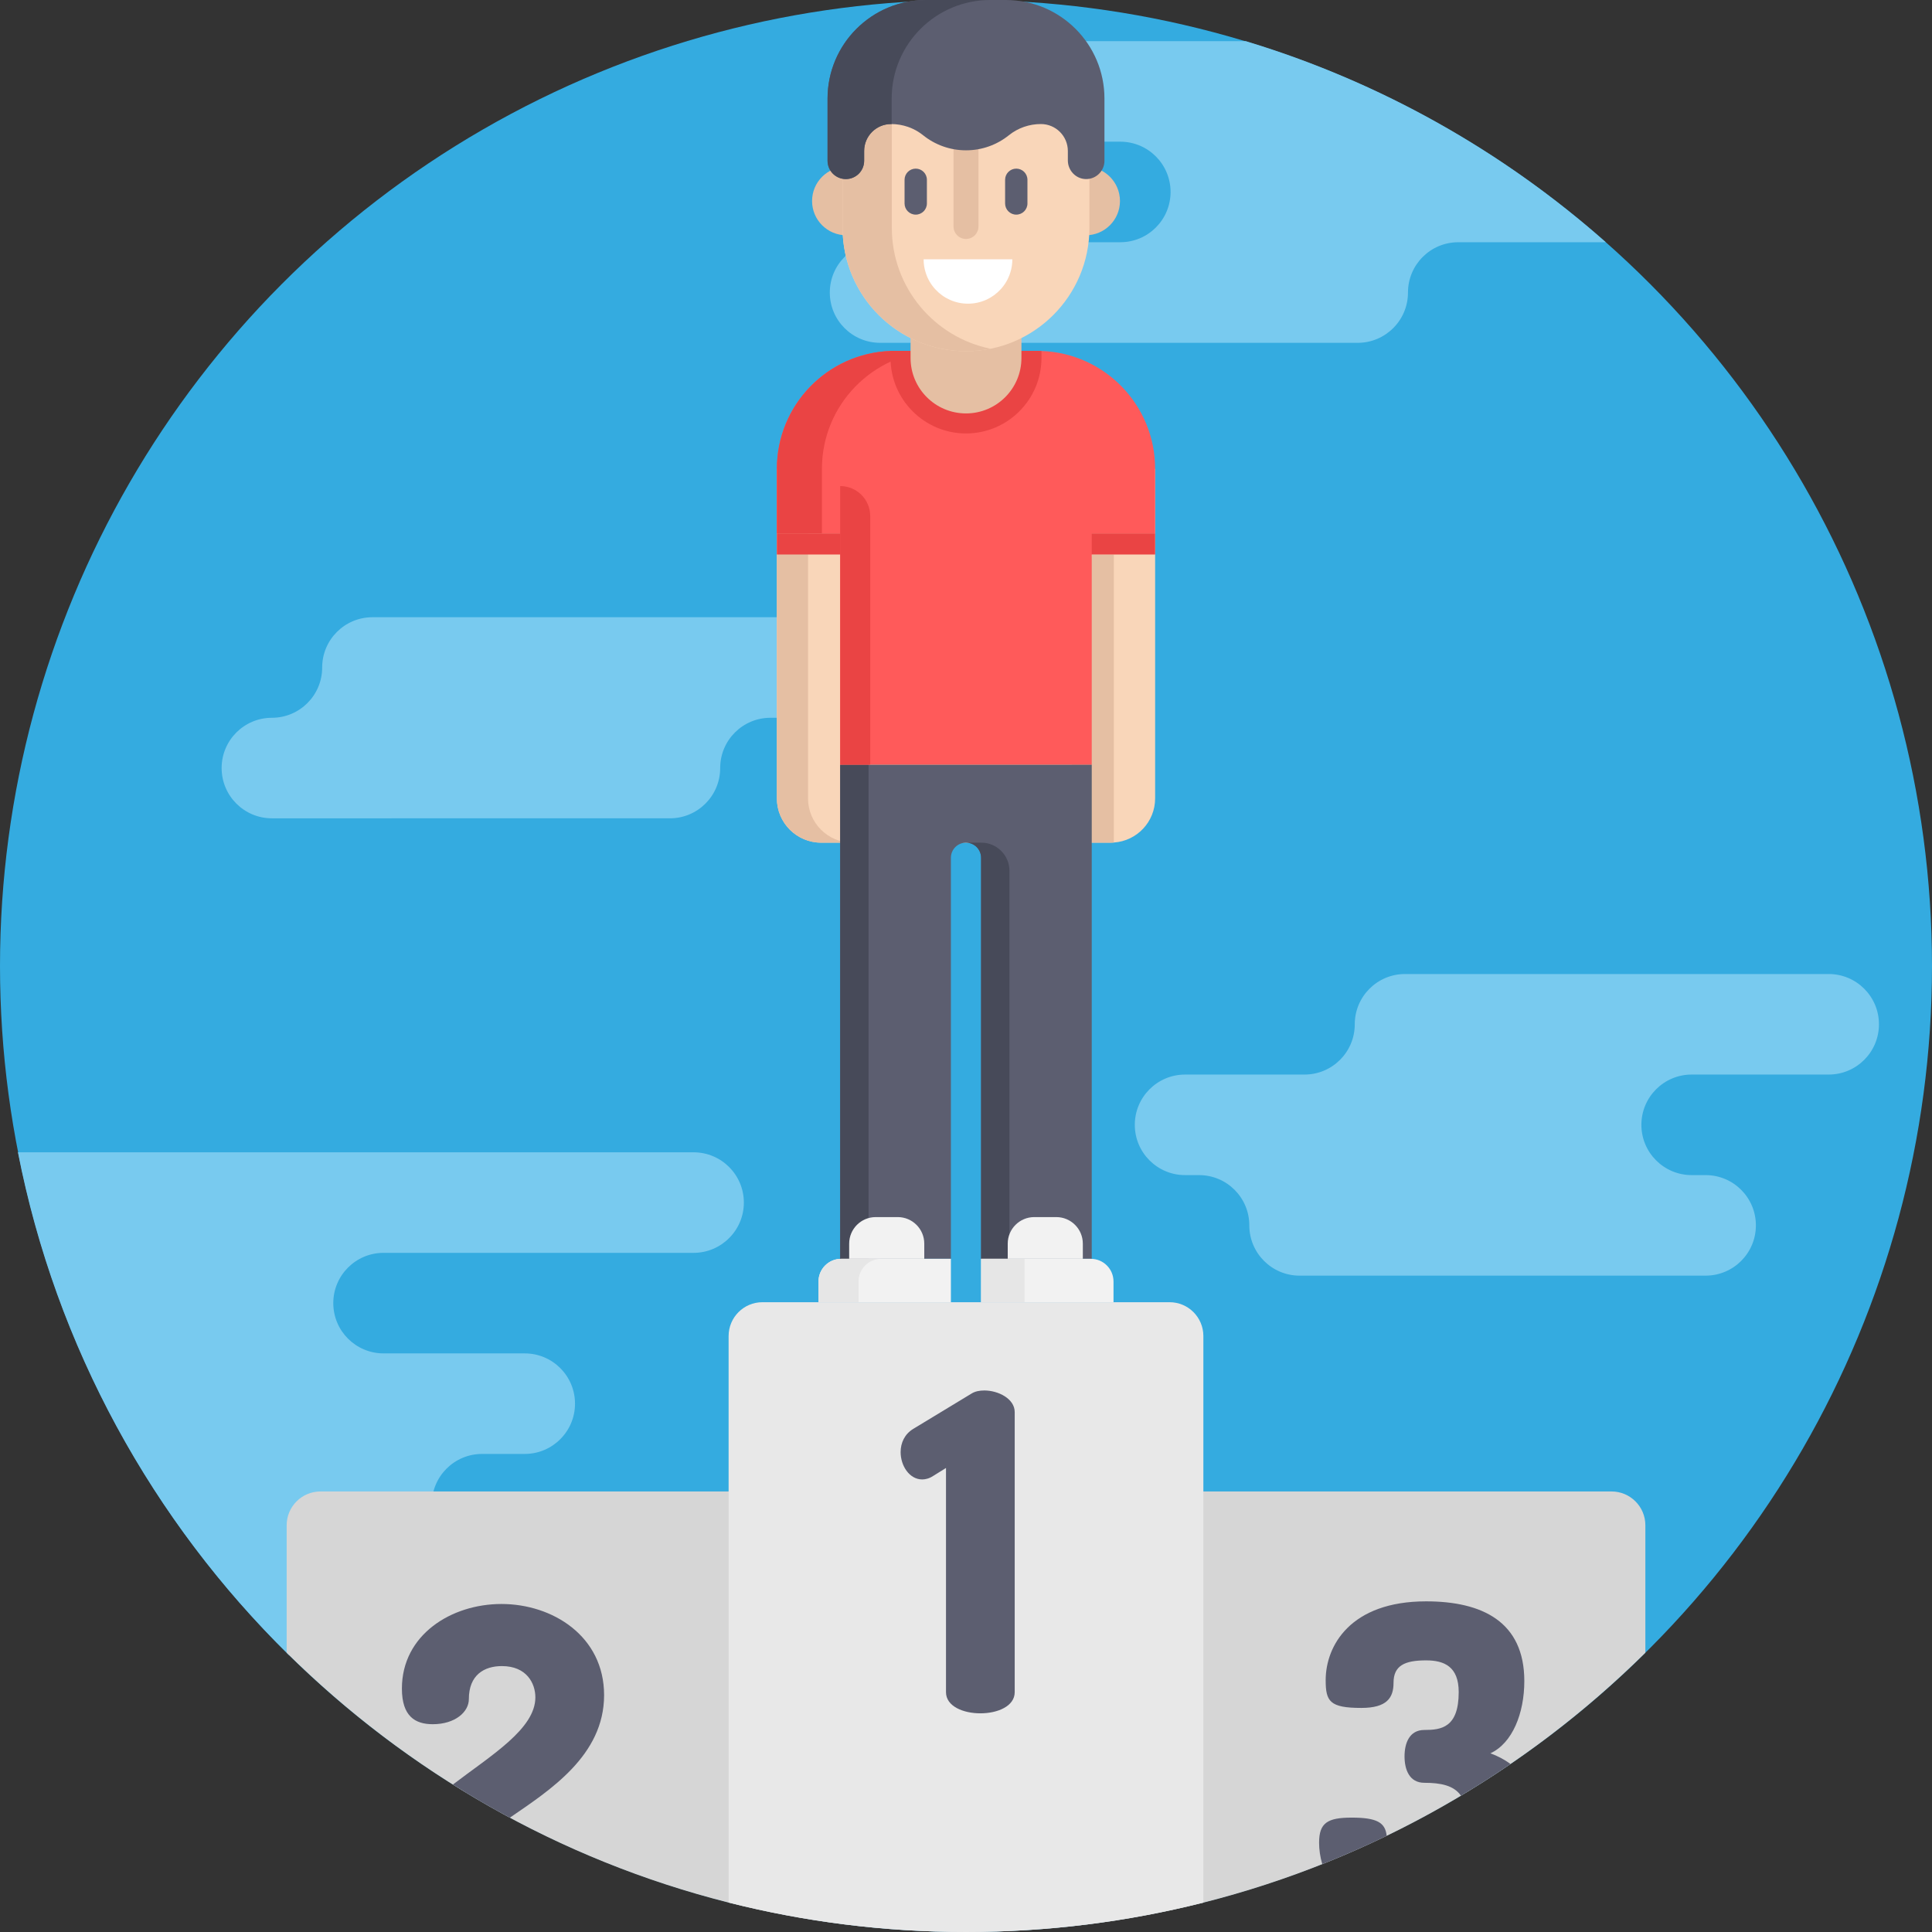 <?xml version="1.0" encoding="iso-8859-1"?>
<!-- Generator: Adobe Illustrator 19.0.0, SVG Export Plug-In . SVG Version: 6.00 Build 0)  -->
<svg version="1.1" id="Capa_1" xmlns="http://www.w3.org/2000/svg" xmlns:xlink="http://www.w3.org/1999/xlink" x="0px" y="0px"
	 viewBox="0 0 512 512" style="enable-background:new 0 0 512 512;" xml:space="preserve">
<rect x="0" y="0" width="512" height="512" fill="#333333" stroke="none"/>
<circle style="fill:#34ABE0;" cx="256" cy="256" r="256"/>
<g>
	<path style="fill:#78CAEF;" d="M4.751,305.37c10.094,51.66,35.725,97.761,71.826,133.235h91.679c3.678,0,7.011-1.494,9.415-3.908
		c2.414-2.414,3.908-5.736,3.908-9.425c0-7.356-5.966-13.322-13.322-13.322h-40.5c-3.678,0-7.011-1.484-9.415-3.897
		c-2.414-2.414-3.908-5.736-3.908-9.425c0-7.356,5.966-13.322,13.322-13.322h11.306c3.678,0,7.011-1.494,9.415-3.908
		c2.414-2.403,3.908-5.736,3.908-9.415c0-7.356-5.966-13.322-13.322-13.322h-37.418c-3.678,0-7.011-1.494-9.425-3.908
		c-2.403-2.403-3.897-5.736-3.897-9.415c0-7.356,5.966-13.322,13.322-13.322h82.16c3.678,0,7.011-1.494,9.415-3.908
		c2.414-2.403,3.908-5.736,3.908-9.415c0-7.356-5.966-13.322-13.322-13.322L4.751,305.37L4.751,305.37z"/>
	<path style="fill:#78CAEF;" d="M359.026,271.448L359.026,271.448c0-7.358,5.965-13.323,13.323-13.323h112.273
		c7.358,0,13.322,5.965,13.322,13.322l0,0c0,7.358-5.965,13.322-13.322,13.322h-36.316c-7.358,0-13.322,5.965-13.322,13.323l0,0
		c0,7.358,5.965,13.324,13.322,13.324h3.702c7.358,0,13.322,5.965,13.322,13.322l0,0c0,7.358-5.965,13.322-13.322,13.322H344.403
		c-7.358,0-13.323-5.965-13.323-13.322l0,0c0-7.358-5.965-13.322-13.322-13.322h-3.702c-7.358,0-13.322-5.965-13.322-13.324l0,0
		c0-7.358,5.965-13.323,13.322-13.323h31.648C353.061,284.77,359.026,278.806,359.026,271.448z"/>
	<path style="fill:#78CAEF;" d="M219.906,77.53c0,7.356,5.966,13.322,13.333,13.322h126.568c3.678,0,7.011-1.494,9.415-3.908
		c2.414-2.403,3.908-5.736,3.908-9.415c0-7.367,5.956-13.333,13.322-13.333h39.1c-27.251-24.106-59.674-42.496-95.399-53.29h-76.194
		c-3.678,0-7.011,1.494-9.415,3.897c-2.414,2.414-3.908,5.747-3.908,9.425c0,7.356,5.966,13.322,13.322,13.322h42.935
		c7.356,0,13.322,5.966,13.322,13.322c0,7.367-5.966,13.322-13.322,13.322h-63.655c-3.678,0-7.022,1.494-9.425,3.908
		C221.4,70.519,219.906,73.842,219.906,77.53z"/>
	<path style="fill:#78CAEF;" d="M85.379,176.896v-0.001c0-7.358,5.964-13.322,13.322-13.322h126.571
		c7.358,0,13.322,5.964,13.322,13.322v0.001c0,7.358-5.964,13.322-13.322,13.322h-21.094c-7.358,0-13.322,5.964-13.322,13.322v0.001
		c0,7.358-5.964,13.322-13.322,13.322H72.056c-7.358,0-13.322-5.964-13.322-13.322v-0.001c0-7.358,5.964-13.322,13.322-13.322l0,0
		C79.413,190.218,85.379,184.254,85.379,176.896z"/>
</g>
<path style="fill:#F9D6B9;" d="M306.122,124.238v87.337c0,6.219-4.83,11.305-10.942,11.703c-0.265,0.026-0.531,0.036-0.796,0.036
	h-76.767c-6.485,0-11.738-5.255-11.738-11.738v-87.337H306.122z"/>
<g>
	<path style="fill:#E5BFA3;" d="M295.179,146.946v76.333c-0.265,0.026-0.531,0.036-0.796,0.036h-12.305l7.245-76.368
		L295.179,146.946L295.179,146.946z"/>
	<path style="fill:#E5BFA3;" d="M214.134,211.579v-87.338h-8.257v87.338c0,6.483,5.255,11.738,11.738,11.738h8.257
		C219.389,223.317,214.134,218.062,214.134,211.579z"/>
</g>
<rect x="205.876" y="141.343" style="fill:#EA4444;" width="100.248" height="5.603"/>
<g>
	<path style="fill:#FF5A5A;" d="M306.122,124.238v17.108H205.878v-17.108c0-16.878,13.384-30.634,30.121-31.227
		c0.372-0.018,0.752-0.026,1.133-0.026h37.738c0.38,0,0.761,0.008,1.133,0.026C292.738,93.604,306.122,107.36,306.122,124.238z"/>
	<path style="fill:#FF5A5A;" d="M289.323,111.199v91.477h-66.646v-91.477c0-8.359,5.635-15.41,13.322-17.542
		c1.557-0.442,3.193-0.672,4.892-0.672h30.218c1.698,0,3.335,0.23,4.892,0.672C283.689,95.789,289.323,102.839,289.323,111.199z"/>
</g>
<g>
	<path style="fill:#EA4444;" d="M247.942,93.012c0.372-0.018,0.752-0.026,1.133-0.026h-11.942c-0.38,0-0.761,0.008-1.133,0.026
		c-16.737,0.592-30.121,14.349-30.121,31.227v17.108h11.942v-17.108C217.82,107.36,231.205,93.604,247.942,93.012z"/>
	<path style="fill:#EA4444;" d="M276.001,93.012v1.858c0,11.031-8.97,20.001-20.001,20.001s-20.001-8.969-20.001-20.001v-1.858
		c0.372-0.018,0.752-0.026,1.133-0.026h37.738C275.249,92.984,275.629,92.994,276.001,93.012z"/>
</g>
<g>
	<path style="fill:#E5BFA3;" d="M270.691,79.087v15.782c0,8.114-6.578,14.691-14.691,14.691l0,0
		c-8.114,0-14.691-6.578-14.691-14.691V79.087H270.691z"/>
	<circle style="fill:#E5BFA3;" cx="224.287" cy="53.27" r="9.08"/>
	<circle style="fill:#E5BFA3;" cx="287.723" cy="53.27" r="9.08"/>
</g>
<path style="fill:#F9D6B9;" d="M288.712,27.349l-65.424-3.483V60.36c0,18.066,14.645,32.712,32.712,32.712l0,0
	c18.066,0,32.712-14.645,32.712-32.712v-33.01H288.712z"/>
<g>
	<path style="fill:#E5BFA3;" d="M256,63.324L256,63.324c-1.828,0-3.309-1.482-3.309-3.309V34.067h6.617v25.948
		C259.309,61.842,257.828,63.324,256,63.324z"/>
	<path style="fill:#E5BFA3;" d="M236.341,60.36V24.561l-13.053-0.695V60.36c0,18.066,14.645,32.712,32.712,32.712l0,0
		c2.235,0,4.417-0.226,6.526-0.653C247.588,89.394,236.341,76.191,236.341,60.36z"/>
</g>
<path style="fill:#5C5E70;" d="M292.692,26.127v16.479c0,1.34-0.542,2.553-1.42,3.429c-0.902,0.904-2.16,1.451-3.541,1.42
	c-2.652-0.06-4.74-2.296-4.74-4.948v-2.491c0-1.974-0.799-3.758-2.093-5.052c-1.294-1.294-3.078-2.093-5.052-2.093
	c-3.078,0-6.073,1.033-8.473,2.963c-3.112,2.503-7.067,4.002-11.374,4.002c-4.305,0-8.261-1.499-11.373-4.002
	c-0.412-0.331-0.841-0.635-1.285-0.912c-0.005-0.005-0.012-0.008-0.017-0.011c-0.845-0.528-1.745-0.955-2.68-1.282
	c-1.437-0.499-2.954-0.758-4.494-0.758c-3.943,0-7.142,3.203-7.142,7.148v2.587c0,1.339-0.542,2.553-1.421,3.429
	c-0.878,0.878-2.09,1.42-3.429,1.42c-2.678,0-4.849-2.171-4.849-4.851V26.127c0-14.429,11.696-26.126,26.125-26.126h21.132
	C280.995,0.001,292.692,11.698,292.692,26.127z"/>
<path style="fill:#474A59;" d="M262.423,0c-14.43,0-26.122,11.699-26.122,26.129v6.751c-0.052-0.006-0.098-0.006-0.15-0.006
	c-3.948,0-7.143,3.203-7.143,7.149v2.582c0,1.34-0.542,2.556-1.418,3.431c-0.882,0.876-2.091,1.418-3.431,1.418
	c-2.679,0-4.849-2.169-4.849-4.849V26.129C219.308,11.699,231,0,245.431,0H262.423z"/>
<path style="fill:#5C5E70;" d="M289.323,202.676v130.922h-29.325V227.321c0-1.105-0.451-2.105-1.168-2.831
	c-0.725-0.725-1.725-1.177-2.831-1.177c-2.211,0-3.999,1.796-3.999,4.007v106.277h-29.325V202.676H289.323z"/>
<g>
	<path style="fill:#474A59;" d="M267.518,230.789v102.809h-7.519V227.321c0-1.105-0.451-2.105-1.168-2.831
		c-0.725-0.725-1.725-1.177-2.831-1.177h4.043C264.174,223.313,267.518,226.667,267.518,230.789z"/>
	<rect x="222.657" y="202.679" style="fill:#474A59;" width="7.519" height="136.673"/>
</g>
<path style="fill:#F2F2F2;" d="M216.909,345.097h35.09v-11.5h-29.074c-3.322,0-6.015,2.693-6.015,6.015V345.097z"/>
<path style="fill:#E6E6E6;" d="M233.54,333.597h-10.615c-3.322,0-6.015,2.693-6.015,6.015v5.485h10.615v-5.485
	C227.524,336.291,230.218,333.597,233.54,333.597z"/>
<g>
	<path style="fill:#F2F2F2;" d="M260.001,345.097h35.09v-5.485c0-3.322-2.693-6.015-6.015-6.015h-29.074L260.001,345.097
		L260.001,345.097z"/>
	<path style="fill:#F2F2F2;" d="M237.904,322.54h-5.827c-3.887,0-7.038,3.151-7.038,7.038v4.02h19.903v-4.02
		C244.943,325.692,241.791,322.54,237.904,322.54z"/>
	<path style="fill:#F2F2F2;" d="M279.924,322.54h-5.827c-3.887,0-7.038,3.151-7.038,7.038v4.02h19.903v-4.02
		C286.961,325.692,283.81,322.54,279.924,322.54z"/>
</g>
<rect x="260.002" y="333.594" style="fill:#E6E6E6;" width="11.504" height="11.504"/>
<path style="fill:#EA4444;" d="M222.659,128.812L222.659,128.812v73.865h7.961v-65.903
	C230.62,132.376,227.056,128.812,222.659,128.812z"/>
<path style="fill:#FFFFFF;" d="M268.281,68.722c0,1.212-0.178,2.382-0.533,3.48c-0.512,1.693-1.411,3.229-2.591,4.493
	c-2.142,2.33-5.224,3.783-8.631,3.783c-3.406,0-6.489-1.452-8.631-3.783c-1.181-1.264-2.079-2.8-2.591-4.493
	c-0.355-1.097-0.533-2.267-0.533-3.48H268.281z"/>
<g>
	<path style="fill:#5C5E70;" d="M272.283,53.92V47.65c0-1.635-1.326-2.96-2.96-2.96l0,0c-1.635,0-2.96,1.326-2.96,2.96v6.269
		c0,1.635,1.326,2.96,2.96,2.96l0,0C270.958,56.88,272.283,55.554,272.283,53.92z"/>
	<path style="fill:#5C5E70;" d="M239.717,47.649v6.269c0,1.635,1.326,2.96,2.96,2.96l0,0c1.635,0,2.96-1.326,2.96-2.96v-6.269
		c0-1.635-1.326-2.96-2.96-2.96l0,0C241.042,44.689,239.717,46.015,239.717,47.649z"/>
</g>
<path style="fill:#D6D6D6;" d="M436.039,404.22v33.769c-31.943,31.608-72.171,54.868-117.133,66.226
	c-20.125,5.089-41.2,7.785-62.903,7.785c-21.713,0-42.789-2.706-62.913-7.795c-44.962-11.348-85.18-34.607-117.123-66.215V404.22
	c0-4.952,4.015-8.967,8.967-8.967h342.138C432.025,395.253,436.039,399.267,436.039,404.22z"/>
<path style="fill:#E8E8E8;" d="M318.906,354.065v150.15c-20.125,5.089-41.2,7.785-62.903,7.785c-21.713,0-42.789-2.706-62.913-7.795
	V354.065c0-4.952,4.014-8.967,8.967-8.967H309.94C314.891,345.097,318.906,349.112,318.906,354.065z"/>
<g>
	<path style="fill:#5C5E70;" d="M250.697,389.031l-3.385,2.101c-1.05,0.7-2.101,0.934-2.917,0.934c-3.385,0-5.72-3.618-5.72-7.237
		c0-2.451,1.05-4.786,3.385-6.186l15.408-9.338c0.934-0.584,2.101-0.817,3.385-0.817c3.736,0,8.054,2.217,8.054,5.72v74.237
		c0,3.736-4.553,5.603-9.104,5.603c-4.553,0-9.104-1.867-9.104-5.603v-59.414H250.697z"/>
	<path style="fill:#5C5E70;" d="M132.893,425.074c-13.302,0-26.384,8.171-26.384,22.413c0,7.346,3.511,9.446,8.171,9.446
		c5.956,0,9.571-3.26,9.571-6.646c0-6.426,4.086-8.756,8.756-8.756c6.541,0,8.871,4.556,8.871,8.286
		c0,8.349-11.661,15.329-21.859,23.103c4.921,3.103,9.947,6.04,15.088,8.788c10.606-7.283,24.984-16.478,24.984-32.475
		C160.092,433.59,146.435,425.074,132.893,425.074z"/>
	<path style="fill:#5C5E70;" d="M403.961,445.502c0-15.757-11.201-21.128-26.028-21.128c-20.072,0-26.614,11.786-26.614,20.887
		c0,5.611,1.055,7.356,9.456,7.356c6.771,0,8.526-2.685,8.526-6.656c0-4.545,2.915-5.945,8.631-5.945
		c4.786,0,8.641,1.63,8.641,8.401c0,9.456-4.671,10.041-9.112,10.041c-3.96,0-5.245,3.5-5.245,7.001c0,3.5,1.285,7.001,5.245,7.001
		c4.274,0,7.816,0.669,9.707,3.417c4.472-2.664,8.84-5.465,13.124-8.391c-1.578-1.191-3.375-2.121-5.319-2.842
		C400.816,461.959,403.961,454.018,403.961,445.502z M358.205,481.686c-6.416,0-8.631,1.4-8.631,6.646
		c0,1.839,0.272,3.772,0.846,5.684c5.799-2.299,11.483-4.796,17.063-7.502C367.118,483.013,364.934,481.686,358.205,481.686z"/>
</g>
<g>
</g>
<g>
</g>
<g>
</g>
<g>
</g>
<g>
</g>
<g>
</g>
<g>
</g>
<g>
</g>
<g>
</g>
<g>
</g>
<g>
</g>
<g>
</g>
<g>
</g>
<g>
</g>
<g>
</g>
</svg>
